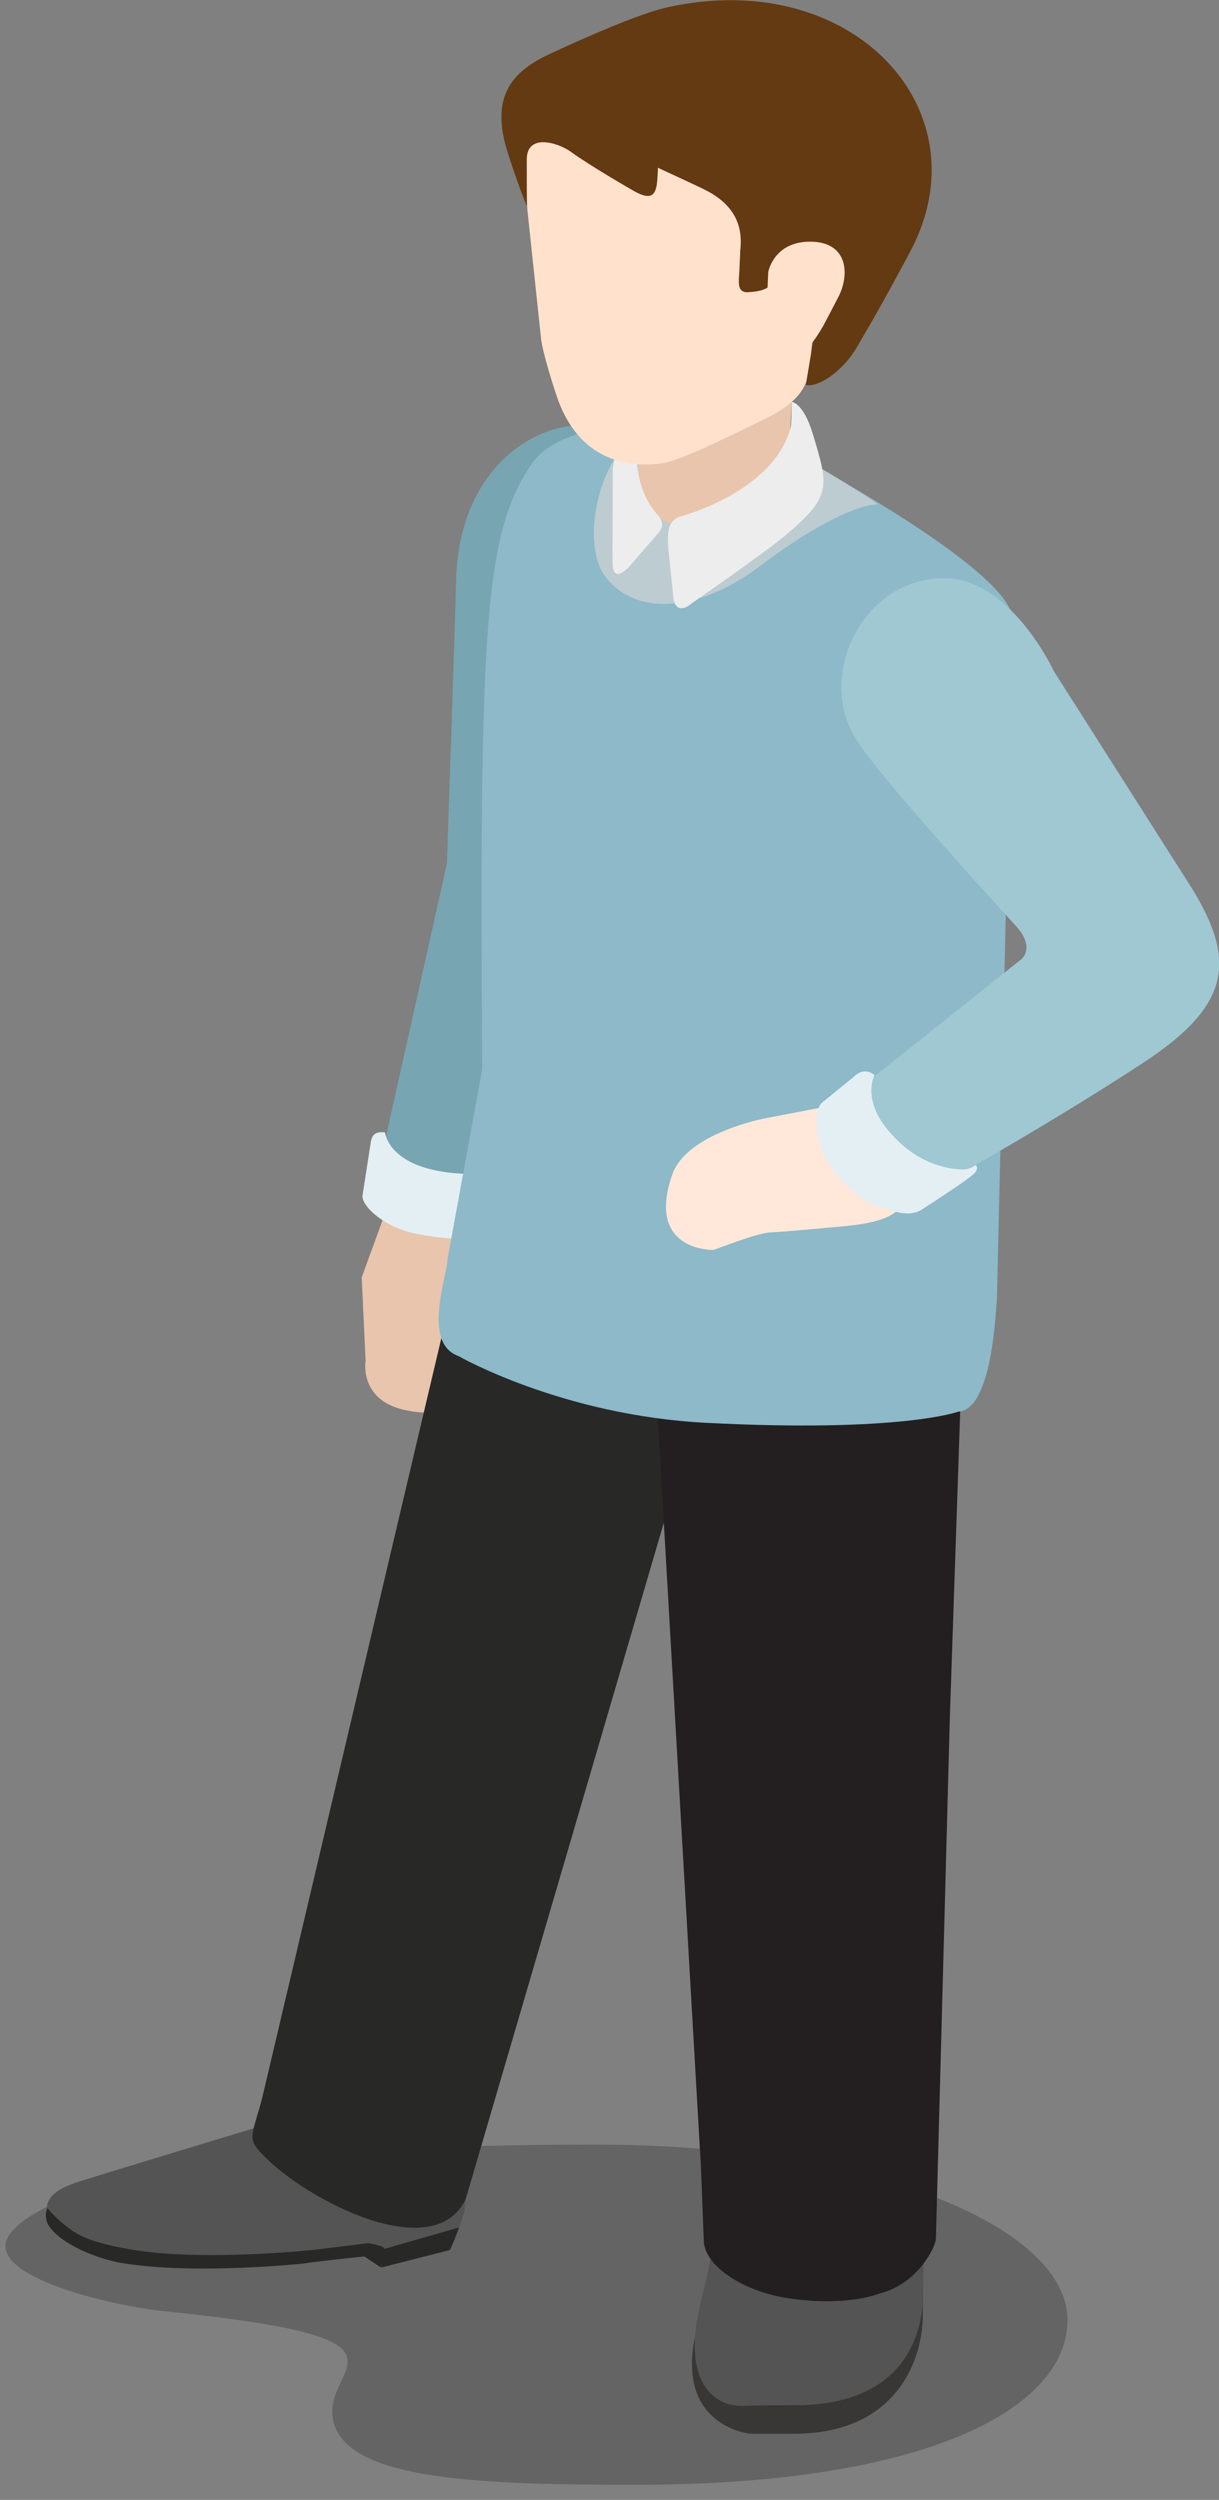 <?xml version="1.0" encoding="UTF-8" standalone="no"?>
<!-- Created with Inkscape (http://www.inkscape.org/) -->

<svg
   xmlns:dc="http://purl.org/dc/elements/1.1/"
   xmlns:cc="http://creativecommons.org/ns#"
   xmlns:rdf="http://www.w3.org/1999/02/22-rdf-syntax-ns#"
   xmlns:svg="http://www.w3.org/2000/svg"
   xmlns="http://www.w3.org/2000/svg"
   xmlns:sodipodi="http://sodipodi.sourceforge.net/DTD/sodipodi-0.dtd"
   xmlns:inkscape="http://www.inkscape.org/namespaces/inkscape"
   width="2.787mm"
   height="5.712mm"
   viewBox="0 0 2.787 5.712"
   version="1.1"
   id="svg163440"
   inkscape:version="0.92.2 (5c3e80d, 2017-08-06)"
   sodipodi:docname="people-business-03.svg">
  <rect x="0" y="0" width="2.787" height="5.712" fill="#808080" stroke="none"/>
  <defs
     id="defs163434">
    <clipPath
       id="clipPath1972"
       clipPathUnits="userSpaceOnUse">
      <path
         inkscape:connector-curvature="0"
         id="path1970"
         d="m 560.418,1876.48 h 68.788 v -25.6 h -68.788 z" />
    </clipPath>
  </defs>
  <sodipodi:namedview
     id="base"
     pagecolor="#ffffff"
     bordercolor="#666666"
     borderopacity="1.0"
     inkscape:pageopacity="0.0"
     inkscape:pageshadow="2"
     inkscape:zoom="0.35"
     inkscape:cx="5.2667619"
     inkscape:cy="10.794673"
     inkscape:document-units="mm"
     inkscape:current-layer="layer1"
     showgrid="false"
     fit-margin-top="0"
     fit-margin-left="0"
     fit-margin-right="0"
     fit-margin-bottom="0"
     inkscape:window-width="1360"
     inkscape:window-height="706"
     inkscape:window-x="-8"
     inkscape:window-y="-8"
     inkscape:window-maximized="1" />
  <g
     inkscape:label="Layer 1"
     inkscape:groupmode="layer"
     id="layer1"
     transform="translate(78.879,-145.977)">
    <g
       id="g4058"
       transform="matrix(0.1,0,0,0.086,-69.737,136.034)">
      <g
         transform="matrix(0.353,0,0,-0.353,-289.123,834.993)"
         id="g1966">
        <g
           id="g1968" />
        <g
           id="g1980">
          <g
             style="opacity:0.29"
             id="g1978"
             clip-path="url(#clipPath1972)">
            <g
               id="g1976"
               transform="translate(570.606,1863.954)">
              <path
                 inkscape:connector-curvature="0"
                 id="path1974"
                 style="fill:#231f20;fill-opacity:1;fill-rule:nonzero;stroke:none"
                 d="m 0,0 c 16.861,-1.981 10.982,-3.894 10.982,-7.53 0,-5.154 8.961,-5.549 19.61,-5.549 18.988,0 28.008,5.794 28.008,12.417 0,6.619 -11.728,13.189 -30.722,13.189 C 7.871,12.527 -6.659,10.293 -9.805,5.939 -12.137,2.713 -3.192,0.376 0,0" />
            </g>
          </g>
        </g>
      </g>
      <g
         transform="matrix(0.353,0,0,-0.353,-70.308,174.352)"
         id="g1982">
        <path
           inkscape:connector-curvature="0"
           id="path1984"
           style="fill:#383736;fill-opacity:1;fill-rule:nonzero;stroke:none"
           d="m 0,0 c 0,0 -0.046,-7.608 -0.043,-7.764 0.06,-2.986 -1.42,-9.022 -8.337,-9.022 h -2.84 c 0,0 -4.733,0.523 -3.594,7.188 0.402,2.327 1.799,10.242 1.799,10.242 z" />
      </g>
      <g
         transform="matrix(0.353,0,0,-0.353,-70.308,173.767)"
         id="g1986">
        <path
           inkscape:connector-curvature="0"
           id="path1988"
           style="fill:#545454;fill-opacity:1;fill-rule:nonzero;stroke:none"
           d="m 0,0 c 0,0 0.153,0.177 -0.043,-8.332 -0.07,-2.989 -1.466,-7.964 -8.251,-7.964 -2.746,0 -3.448,-0.056 -3.524,-0.055 -1.997,0.055 -3.457,2.1 -2.86,6.353 0.262,1.852 2.061,9.978 2.194,9.978 z" />
      </g>
      <g
         transform="matrix(0.353,0,0,-0.353,-81.345,148.141)"
         id="g1990">
        <path
           inkscape:connector-curvature="0"
           id="path1992"
           style="fill:#77a5b2;fill-opacity:1;fill-rule:nonzero;stroke:none"
           d="m 0,0 c 1.654,-0.216 5.251,2.556 5.251,2.556 0,0 0.117,0.399 0.324,1.097 1.169,3.95 5.463,17.493 6.242,22.548 0.861,5.56 1.711,15.621 1.711,15.621 0,0 2.706,15.846 -3.069,18.047 C 7.158,61.125 1.176,57.66 0.998,48.437 0.928,44.887 0.405,27.146 0.405,27.146 L -3.89,4.797 c 0,0 0.657,-4.37 3.89,-4.797" />
      </g>
      <g
         transform="matrix(0.353,0,0,-0.353,-80.485,147.738)"
         id="g1994">
        <path
           inkscape:connector-curvature="0"
           id="path1996"
           style="fill:#e8c5ac;fill-opacity:1;fill-rule:nonzero;stroke:none"
           d="m 0,0 -4.213,0.776 -1.17,0.98 -2.169,-6.9 0.253,-6.264 c 0,0 -0.486,-3.175 2.871,-3.796 2.192,-0.404 0.237,-0.044 0.237,-0.044 3.004,-0.553 3.836,2.635 3.836,2.635 l 2.241,8.301 C 2.25,-2.535 1.928,-0.359 0,0" />
      </g>
      <g
         transform="matrix(0.353,0,0,-0.353,-83.131,147.376)"
         id="g1998">
        <path
           inkscape:connector-curvature="0"
           id="path2000"
           style="fill:#e4eff4;fill-opacity:1;fill-rule:nonzero;stroke:none"
           d="m 0,0 c -0.101,-0.74 1.341,-2.404 3.491,-2.896 2.789,-0.634 4.19,-0.269 4.19,-0.269 1.366,0.279 2.148,0.699 2.374,1.607 0,0 0.85,3.353 1.066,4.419 0.135,0.687 -0.197,0.734 -0.197,0.734 0,0 -0.131,-0.539 -0.274,-0.717 C 10.131,2.202 8.796,1.393 6.011,1.666 1.633,2.098 1.456,4.741 1.456,4.741 0.822,4.828 0.577,4.566 0.511,3.833 Z" />
      </g>
      <g
         transform="matrix(0.353,0,0,-0.353,-84.527,171.439)"
         id="g2002">
        <path
           inkscape:connector-curvature="0"
           id="path2004"
           style="fill:#545454;fill-opacity:1;fill-rule:nonzero;stroke:none"
           d="m 0,0 -2.625,-1.884 c 0,0 -10.566,-3.721 -11.295,-3.999 -0.831,-0.316 -2.639,-0.83 -2.573,-2.302 0.013,-0.348 -0.02,-0.571 0.169,-0.903 0.691,-1.188 2.248,-1.823 3.714,-2.22 3.198,-0.863 10.131,-0.515 10.131,-0.515 2.016,0.05 5.425,0.71 5.818,0.969 0,0 1.765,0.333 2.013,-0.283 0.088,-0.223 -0.183,-1.187 -0.227,-1.38 l 4.426,1.305 c 0.225,0.088 0.821,2.087 1.008,2.98 l 0.493,5.965 z" />
      </g>
      <g
         transform="matrix(0.353,0,0,-0.353,-89.591,175.004)"
         id="g2006">
        <path
           inkscape:connector-curvature="0"
           id="path2008"
           style="fill:#282827;fill-opacity:1;fill-rule:nonzero;stroke:none"
           d="m 0,0 c 0.813,-0.485 1.99,-0.8 3.165,-1.045 4.693,-0.974 12.022,-0.045 12.022,-0.045 0.723,0.095 3.483,0.496 3.483,0.496 0,0 1.094,-0.192 1.036,-0.44 0.01,0.128 -0.014,0.013 0.044,-0.008 0.102,-0.048 -0.271,-1.372 -0.271,-1.372 l -1.069,0.821 c 0,0 -3.356,-0.408 -3.957,-0.539 0,0 -7.051,-0.87 -11.779,0.049 -1.492,0.291 -3.962,1.403 -4.726,2.86 C -2.19,1.03 -2.315,1.647 -2.095,2.046 -2.085,1.974 -1.093,0.656 0,0" />
      </g>
      <g
         transform="matrix(0.353,0,0,-0.353,-82.639,175.368)"
         id="g2010">
        <path
           inkscape:connector-curvature="0"
           id="path2012"
           style="fill:#282827;fill-opacity:1;fill-rule:nonzero;stroke:none"
           d="m 0,0 4.854,1.618 c 0,0 -0.553,-1.738 -0.611,-1.705 L -0.179,-1.395 C -0.154,-1.252 -0.052,-0.377 0,0" />
      </g>
      <g
         transform="matrix(0.353,0,0,-0.353,-80.437,146.77)"
         id="g2014">
        <path
           inkscape:connector-curvature="0"
           id="path2016"
           style="fill:#282827;fill-opacity:1;fill-rule:nonzero;stroke:none"
           d="m 0,0 -14.123,-69.601 c -0.552,-2.503 -0.959,-2.983 -0.294,-3.906 2.48,-3.44 11.288,-8.992 13.462,-3.77 L 19.517,3.941 Z" />
      </g>
      <g
         transform="matrix(0.353,0,0,-0.353,-76.751,145.814)"
         id="g2018">
        <path
           inkscape:connector-curvature="0"
           id="path2020"
           style="fill:#231f20;fill-opacity:1;fill-rule:nonzero;stroke:none"
           d="m 0,0 3.849,-77.683 0.178,-5.407 c 0.024,-1.841 2.435,-3.811 5.498,-4.346 3.777,-0.659 5.852,0.351 5.852,0.351 2.486,0.711 3.62,3.439 3.683,4.084 l 0.899,39.089 1.183,40.659 z" />
      </g>
      <g
         transform="matrix(0.353,0,0,-0.353,-79.254,127.924)"
         id="g2022">
        <path
           inkscape:connector-curvature="0"
           id="path2024"
           style="fill:#8db9c9;fill-opacity:1;fill-rule:nonzero;stroke:none"
           d="M 0,0 C -3.044,-5.21 -3.429,-11.676 -3.232,-45.583 L -5.464,-59.81 c -0.056,-1.433 -1.672,-6.415 0.697,-7.391 0,0 6.697,-4.464 16.041,-5.022 12.601,-0.752 16.32,0.837 16.32,0.837 2.23,0.139 2.42,7.657 2.509,8.368 l 1.013,51.136 c 0.263,3.316 -11.493,10.859 -13.455,12.12 l -8.058,2.8 C 9.603,3.038 2.068,3.528 0,0" />
      </g>
      <g
         transform="matrix(0.353,0,0,-0.353,-70.602,147.275)"
         id="g2026">
        <path
           inkscape:connector-curvature="0"
           id="path2028"
           style="fill:#ffe8d9;fill-opacity:1;fill-rule:nonzero;stroke:none"
           d="M 0,0 0.134,1.662 -3.725,6.783 -9.313,5.538 c 0,0 -5.166,-1.083 -6.12,-4.257 -1.741,-5.798 2.661,-5.673 2.661,-5.673 0.231,0.06 2.884,1.331 3.815,1.331 0.468,0 4.521,0.44 4.521,0.44 C -1.953,-2.353 -0.6,-1.871 0,0" />
      </g>
      <g
         transform="matrix(0.353,0,0,-0.353,-77.592,130.916)"
         id="g2030">
        <path
           inkscape:connector-curvature="0"
           id="path2032"
           style="fill:#bdccd1;fill-opacity:1;fill-rule:nonzero;stroke:none"
           d="M 0,0 C -1.482,2.329 -0.723,8.882 2.978,11.811 4.087,11.725 4.89,11.52 4.89,11.52 l 7.103,-2.103 c 0,0 3.493,-2.217 5.698,-4.042 C 16.567,5.389 13.913,4.137 9.97,0.671 6.295,-2.559 2.052,-3.229 0,0" />
      </g>
      <g
         transform="matrix(0.353,0,0,-0.353,-76.85,128.985)"
         id="g2034">
        <path
           inkscape:connector-curvature="0"
           id="path2036"
           style="fill:#e8c5ac;fill-opacity:1;fill-rule:nonzero;stroke:none"
           d="M 0,0 C 4.383,-4.367 6.956,0.158 9.818,3.532 L 10.354,15.689 0.299,12.8 Z" />
      </g>
      <g
         transform="matrix(0.353,0,0,-0.353,-73.321,126.294)"
         id="g2038">
        <path
           inkscape:connector-curvature="0"
           id="path2040"
           style="fill:#ededed;fill-opacity:1;fill-rule:nonzero;stroke:none"
           d="m 0,0 c 0,0 0.005,-1.639 -0.065,-1.934 -1.136,-4.92 -7.227,-6.723 -7.227,-6.723 -0.774,-0.372 -0.76,-1.274 -0.687,-2.464 l 0.312,-3.501 c 0.074,-1.142 0.67,-1.045 1.139,-0.588 0,0 4.707,3.793 6.034,5.078 3.125,3.018 2.895,3.734 1.87,7.707 C 0.757,-0.028 0,0 0,0" />
      </g>
      <g
         transform="matrix(0.353,0,0,-0.353,-76.399,129.274)"
         id="g2042">
        <path
           inkscape:connector-curvature="0"
           id="path2044"
           style="fill:#ededed;fill-opacity:1;fill-rule:nonzero;stroke:none"
           d="m 0,0 c 0.491,-0.631 0.38,-1.048 0.025,-1.51 l -1.868,-2.501 c -0.969,-1.101 -1.051,-0.176 -1.035,0.753 l 0.015,6.655 c 0.545,4.178 1.67,4.341 1.67,4.341 0,0 0.018,-0.967 -0.084,-1.832 C -1.457,4.477 -1.353,1.743 0,0" />
      </g>
      <g
         transform="matrix(0.353,0,0,-0.353,-76.164,121.279)"
         id="g2046">
        <path
           inkscape:connector-curvature="0"
           id="path2048"
           style="fill:#ffe8d9;fill-opacity:1;fill-rule:nonzero;stroke:none"
           d="m 0,0 c -2.477,0.098 -2.845,-2.271 -2.845,-2.271 l -0.193,-4.97 c 0,0 0.075,-1.085 1.001,-1.314 1.398,-0.343 2.057,0.866 2.741,2.196 0.039,0.077 0.919,2.043 0.975,2.158 C 2.431,-2.533 2.344,-0.087 0,0" />
      </g>
      <g
         transform="matrix(0.353,0,0,-0.353,-76.032,118.395)"
         id="g2050">
        <path
           inkscape:connector-curvature="0"
           id="path2052"
           style="fill:#ffe1cc;fill-opacity:1;fill-rule:nonzero;stroke:none"
           d="M 0,0 -0.001,-0.005 9.565,-0.421 9.042,-17.688 c -0.178,-1.181 -0.034,-1.677 -0.267,-2.671 -0.257,-1.095 -0.802,-2.044 -2.374,-3.031 0,0 -3.525,-2.068 -5.306,-2.913 -1.006,-0.472 -1.587,-0.766 -2.699,-0.786 -3.672,-0.068 -5.19,2.776 -5.841,4.852 -0.286,0.926 -1.067,3.781 -1.118,4.781 l -0.941,10.288 -0.279,9.243 z" />
      </g>
      <g
         transform="matrix(0.353,0,0,-0.353,-78.775,117.01)"
         id="g2054">
        <path
           inkscape:connector-curvature="0"
           id="path2056"
           style="fill:#633a11;fill-opacity:1;fill-rule:nonzero;stroke:none"
           d="m 0,0 c -2.743,-1.401 -4.092,-3.364 -2.926,-7.581 0.946,-3.419 1.307,-4.087 1.255,-4.137 -0.041,-0.037 -0.026,2.284 -0.033,3.647 -0.008,2.029 2.046,1.279 2.865,0.586 1.201,-1.025 4.068,-2.945 4.143,-2.989 1.073,-0.677 1.313,-0.216 1.421,0.575 0.025,0.173 0.07,1.226 0.07,1.226 0.138,-0.104 2.633,-1.394 3.303,-1.823 1.9,-1.233 2.173,-2.916 2.025,-4.421 l -0.056,-1.505 c -0.031,-0.781 -0.199,-1.675 0.572,-1.623 0.82,0.061 1.471,0.223 1.732,1.056 0,0 0.783,2.881 2.646,2.416 1.808,-0.453 0.285,-4.581 0.17,-4.8 l -0.817,-5.643 c 0.694,-0.236 2.306,0.871 3.284,2.792 1.803,3.542 2.944,6.091 3.446,7.173 C 28.042,-4.417 19.442,6.541 7.341,3.38 5.072,2.785 0,0 0,0" />
      </g>
      <g
         transform="matrix(0.353,0,0,-0.353,-72.85,122.038)"
         id="g2058">
        <path
           inkscape:connector-curvature="0"
           id="path2060"
           style="fill:#ffe1cc;fill-opacity:1;fill-rule:nonzero;stroke:none"
           d="m 0,0 c -2.478,0.095 -2.847,-2.269 -2.847,-2.269 l -0.195,-4.977 c 0,0 0.078,-1.084 1.001,-1.315 1.399,-0.339 2.062,0.872 2.742,2.198 0.042,0.08 0.923,2.046 0.974,2.163 C 2.432,-2.535 2.344,-0.093 0,0" />
      </g>
      <g
         transform="matrix(0.353,0,0,-0.353,-71.594,146.466)"
         id="g2062">
        <path
           inkscape:connector-curvature="0"
           id="path2064"
           style="fill:#9fc8d3;fill-opacity:1;fill-rule:nonzero;stroke:none"
           d="m 0,0 c 1.421,-2.126 5.632,-1.218 5.632,-1.218 0,0 6.559,4.287 12.229,8.608 5.672,4.315 6.066,7.664 3.174,13.139 l -8.941,16.342 c 0,0 -2.861,7.235 -7.36,7.005 C -0.409,43.621 -3.278,36.47 -0.715,31.735 0.701,29.13 6.807,21.291 9.639,17.698 c 0.948,-1.192 0.8,-2.216 0.177,-2.659 L 0.055,5.996 C 0.055,5.996 -2.184,3.267 0,0" />
      </g>
      <g
         transform="matrix(0.353,0,0,-0.353,-72.62,144.907)"
         id="g2066">
        <path
           inkscape:connector-curvature="0"
           id="path2068"
           style="fill:#e4eff4;fill-opacity:1;fill-rule:nonzero;stroke:none"
           d="m 0,0 c -0.599,-0.53 -0.664,-3.524 1.197,-5.789 1.727,-2.089 2.689,-2.113 2.689,-2.113 1.199,-0.534 2.021,-0.642 2.683,-0.064 0,0 2.439,1.808 3.176,2.519 0.477,0.459 0.194,0.74 0.194,0.74 0,0 -0.379,-0.357 -0.876,-0.337 C 8.271,-5.016 6.711,-4.748 5.201,-3.212 2.274,-0.229 3.383,2.058 3.383,2.058 2.94,2.481 2.446,2.423 2.001,1.89 Z" />
      </g>
    </g>
  </g>
</svg>
